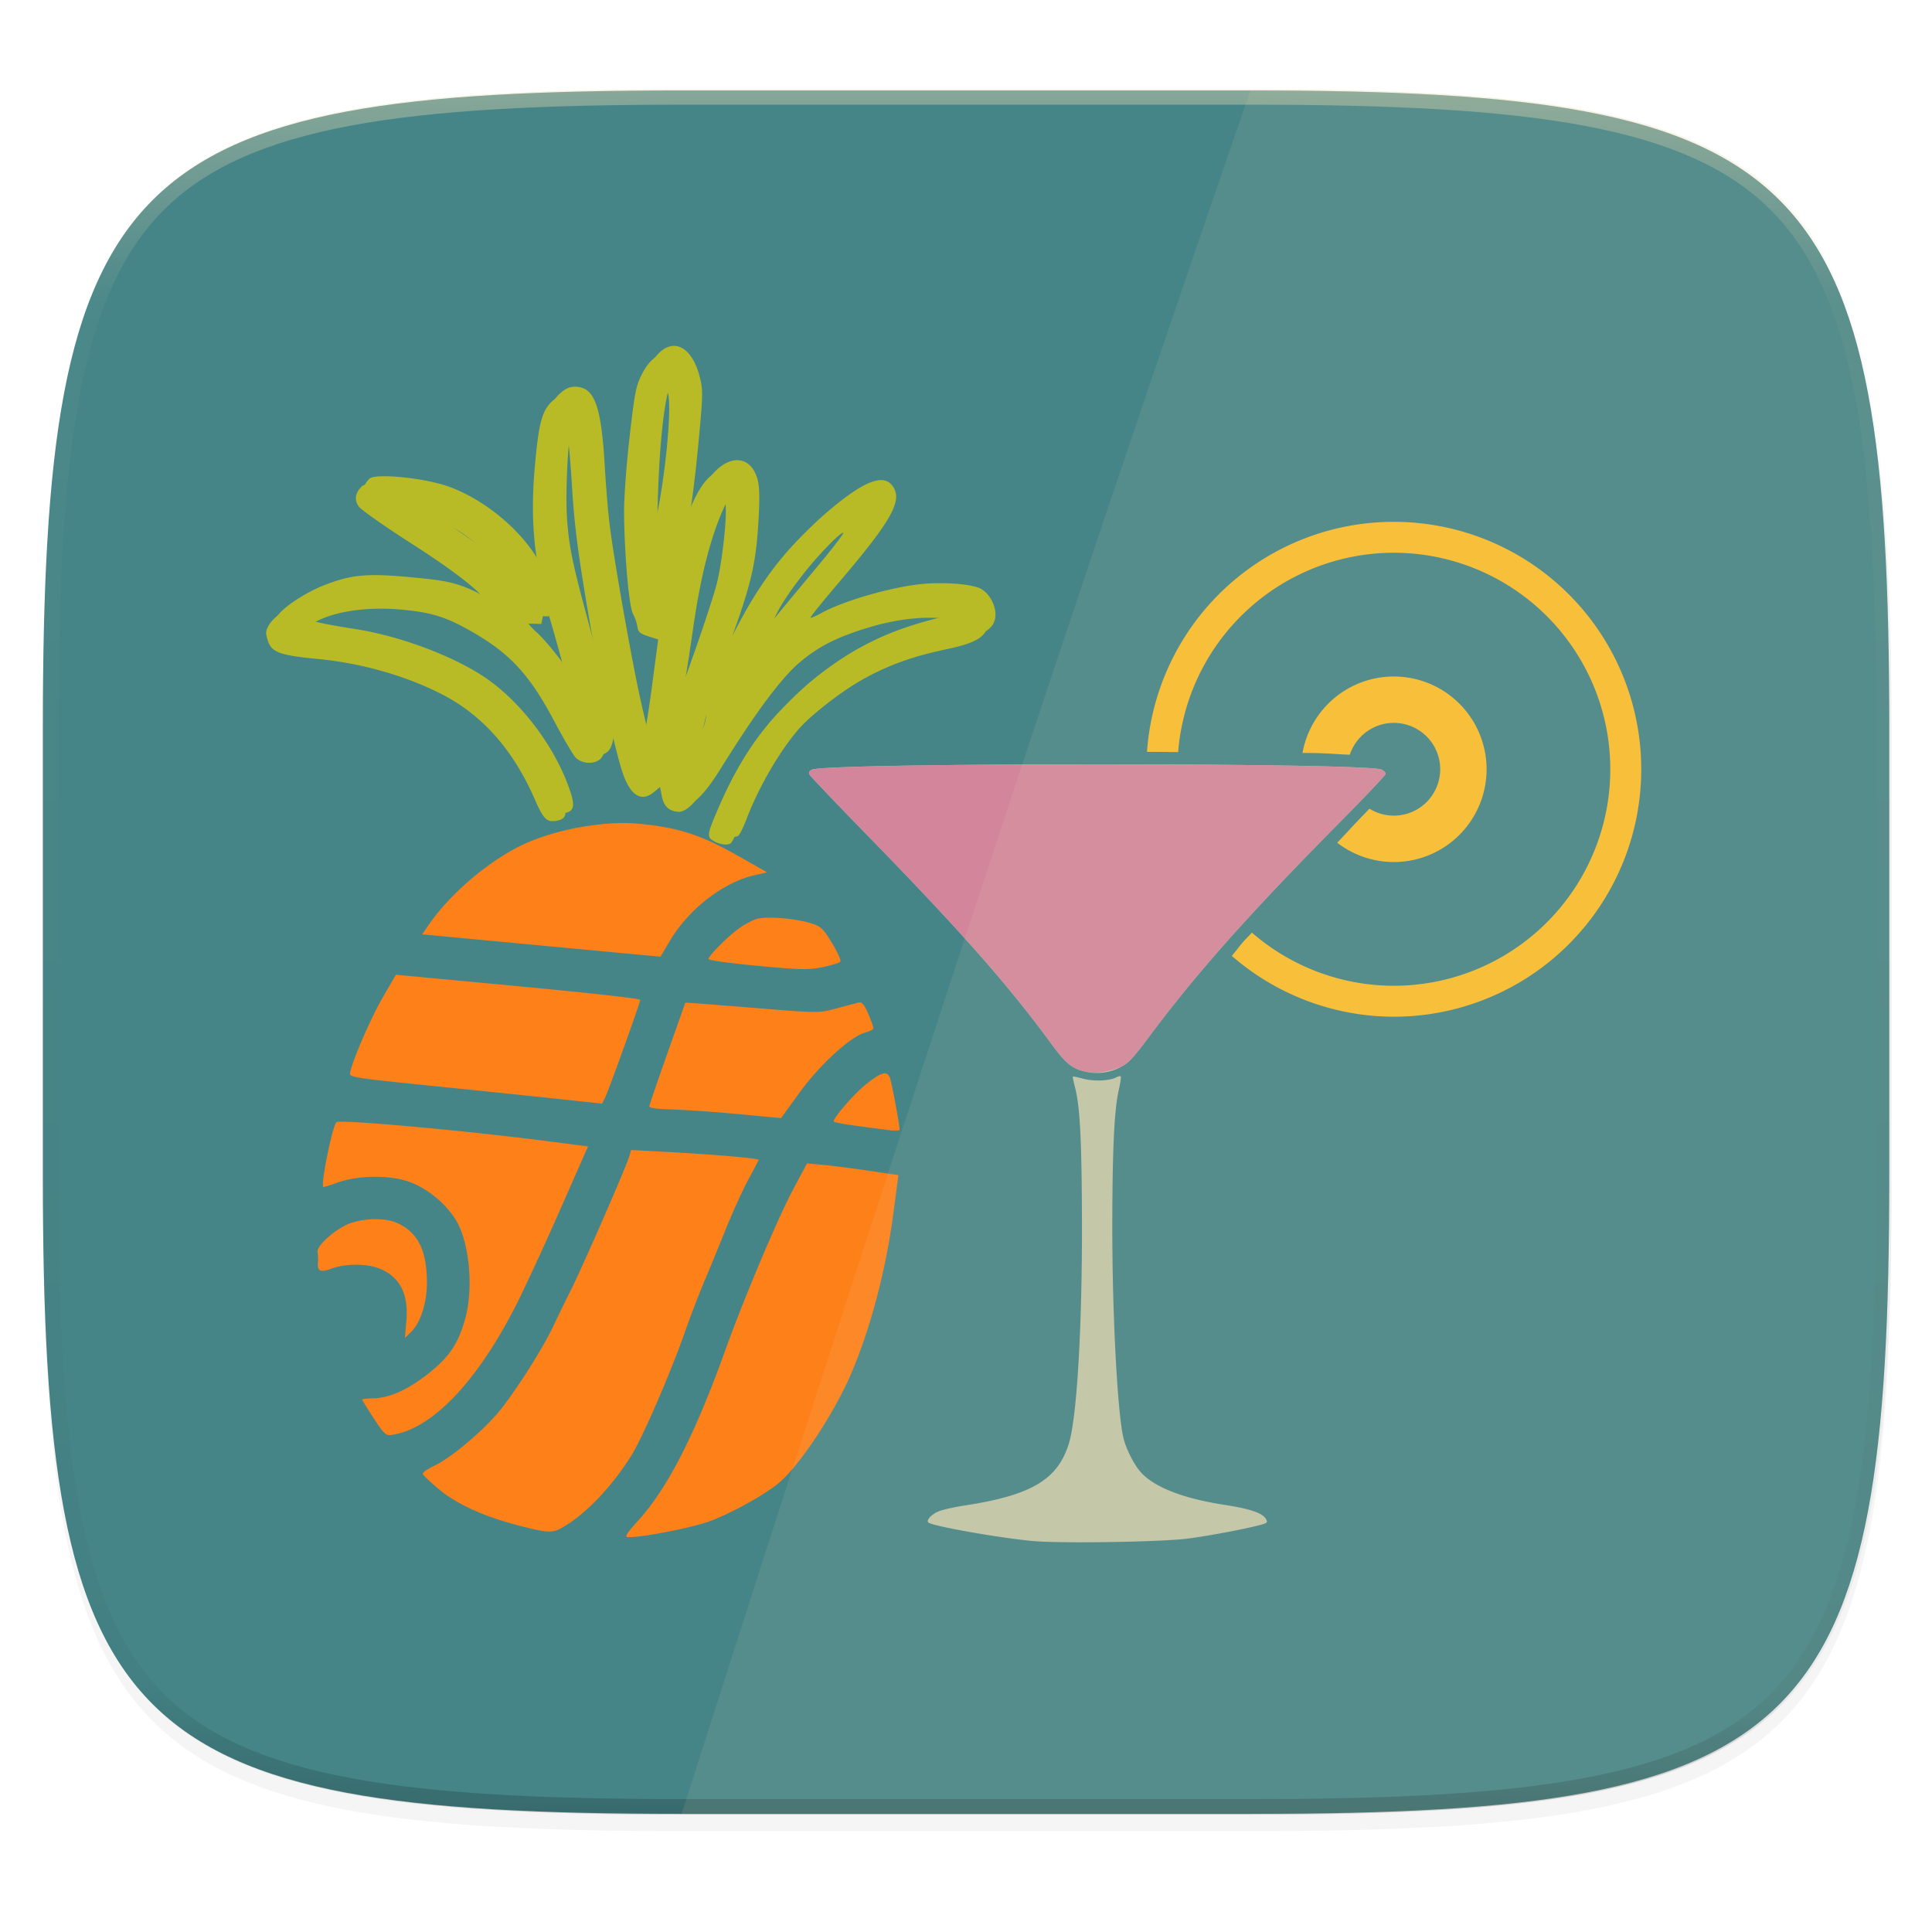 <svg xmlns="http://www.w3.org/2000/svg" width="256" height="256" viewBox="0 0 67.73 67.73">
    <defs>
        <filter id="e" width="1.021" height="1.028" x="-.01" y="-.01" color-interpolation-filters="sRGB">
            <feGaussianBlur stdDeviation=".7"/>
        </filter>
        <linearGradient id="d" x1="296" x2="296" y1="-212" y2="236" gradientUnits="userSpaceOnUse">
            <stop offset="0" stop-color="#ebdbb2"/>
            <stop offset=".125" stop-color="#ebdbb2" stop-opacity=".098"/>
            <stop offset=".925" stop-opacity=".098"/>
            <stop offset="1" stop-opacity=".498"/>
        </linearGradient>
        <clipPath id="c">
            <path d="M361.938-212C507.235-212 528-191.287 528-46.125v116.25C528 215.286 507.235 236 361.937 236H214.063C68.766 236 48 215.286 48 70.125v-116.25C48-191.287 68.765-212 214.063-212z" fill="#b16286"/>
        </clipPath>
        <filter id="b" width="1.046" height="1.05" x="-.02" y="-.03" color-interpolation-filters="sRGB">
            <feGaussianBlur stdDeviation="2.32"/>
        </filter>
        <filter id="a" width="1.023" height="1.025" x="-.01" y="-.01" color-interpolation-filters="sRGB">
            <feGaussianBlur stdDeviation="1.16"/>
        </filter>
    </defs>
    <path d="M188.969 44C261.617 44 272 54.357 272 126.938v58.124C272 257.644 261.617 268 188.969 268H115.03C42.383 268 32 257.643 32 185.062v-58.125C32 54.358 42.383 44 115.031 44z" transform="matrix(.27 0 0 .27 -7.129 -8.706)" opacity=".1" filter="url(#a)"/>
    <path d="M188.969 46C261.617 46 272 56.357 272 128.938v58.125c0 72.58-10.383 82.937-83.031 82.937H115.03C42.383 270 32 259.643 32 187.062v-58.125C32 56.358 42.383 46 115.031 46z" transform="matrix(.27 0 0 .27 -7.129 -8.706)" opacity=".2" filter="url(#b)"/>
    <path d="M43.837 3.171c19.594 0 22.395 2.793 22.395 22.37v15.676c0 19.575-2.8 22.369-22.395 22.369H23.896c-19.594 0-22.394-2.794-22.394-22.37V25.54c0-19.576 2.8-22.369 22.394-22.369z" fill="#458588"/>
    <path style="font-variation-settings:normal;inline-size:0" d="M214.063-216c-72.84 0-115.523 4.883-140.344 29.672C48.898-161.538 44-118.897 44-46.125v116.25c0 72.771 4.898 115.414 29.719 140.203C98.539 235.118 141.224 240 214.063 240h147.875c72.838 0 115.522-4.883 140.343-29.672C527.102 185.538 532 142.896 532 70.125v-116.25c0-72.772-4.898-115.414-29.719-140.203C477.461-211.118 434.776-216 361.937-216zm0 8h147.875c72.458 0 112.805 5.474 134.69 27.332C518.516-158.81 524-118.515 524-46.125v116.25c0 72.39-5.485 112.685-27.371 134.543C474.743 226.526 434.396 232 361.938 232H214.063c-72.46 0-112.806-5.474-134.692-27.332C57.485 182.81 52 142.515 52 70.125v-116.25c0-72.39 5.485-112.685 27.371-134.543C101.257-202.526 141.604-208 214.063-208z" clip-path="url(#c)" transform="matrix(.135 0 0 .135 -4.971 31.75)" opacity=".4" fill="url(#d)"/>
    <path d="M208 92c-13.255 0-24 10.745-24 24s10.745 24 24 24 24-10.745 24-24-10.745-24-24-24zm-40.73 120H192c-52.57-128.775-201.712 0-24.73 0z" transform="matrix(.313 0 0 .313 -15.52 -12.479)" opacity=".1" fill-opacity="0" filter="url(#e)"/>
    <g fill="#fabd2f">
        <path d="M48.862 23.716a3.253 3.253 0 0 0-3.2 2.68h.228c.816.014.862.043 1.43.062a1.626 1.626 0 0 1 1.542-1.116 1.626 1.626 0 0 1 1.627 1.626 1.626 1.626 0 0 1-1.627 1.626 1.626 1.626 0 0 1-.854-.244c-.08.082-.068.076-.152.161-.396.4-.618.662-.978 1.032a3.253 3.253 0 0 0 1.984.678 3.253 3.253 0 0 0 3.253-3.253 3.253 3.253 0 0 0-3.253-3.252z"/>
        <path d="M48.862 18.294a8.674 8.674 0 0 0-8.652 8.064c.39 0 .71.006 1.092.008a7.59 7.59 0 0 1 7.56-6.988 7.59 7.59 0 0 1 7.59 7.59 7.59 7.59 0 0 1-7.59 7.59 7.59 7.59 0 0 1-4.974-1.863c-.077.086-.2.207-.277.292-.165.186-.271.342-.428.523a8.674 8.674 0 0 0 5.68 2.133 8.674 8.674 0 0 0 8.674-8.674 8.674 8.674 0 0 0-8.675-8.675z"/>
    </g>
    <path d="M36.2 54.023c-1.2-.113-3.535-.527-3.657-.65-.08-.08.116-.291.363-.39.146-.059.554-.15.907-.204 2.344-.359 3.268-.907 3.658-2.172.282-.911.468-4.067.459-7.765-.008-2.897-.067-4.047-.245-4.73-.05-.194-.084-.361-.075-.371.01-.01.175.025.367.076.367.099.925.076 1.154-.047.07-.037.14-.053.158-.035.018.018-.014.239-.071.49-.156.684-.222 2.103-.224 4.778-.002 3.062.18 6.527.39 7.405.084.348.31.818.534 1.113.436.571 1.475.998 3.004 1.234.909.14 1.349.29 1.46.5.063.117.046.137-.168.196-.498.139-1.793.384-2.556.485-.923.122-4.482.178-5.459.087zm1.925-16.439c-.532-.107-.74-.271-1.294-1.027-1.507-2.054-3.185-3.954-6.449-7.3-1.065-1.092-1.963-2.034-1.996-2.094-.045-.082-.026-.126.077-.18.468-.251 19.51-.252 19.977-.002.075.04.137.107.137.147 0 .041-.709.79-1.574 1.664-3.17 3.2-5.049 5.311-6.7 7.525-.585.784-.735.945-1.014 1.09a1.763 1.763 0 0 1-1.164.177z" opacity=".75" fill="#ebdbb2"/>
    <path d="M38.125 37.584c-.532-.107-.74-.272-1.294-1.027-1.507-2.054-3.185-3.954-6.449-7.3-1.065-1.092-1.963-2.034-1.996-2.094-.045-.082-.026-.126.077-.18.468-.251 19.51-.252 19.977-.002.075.04.137.106.137.147 0 .041-.709.79-1.574 1.664-3.17 3.2-5.049 5.311-6.7 7.525-.585.784-.735.945-1.014 1.09-.396.15-.814.242-1.164.177z" fill="#d3869b"/>
    <path d="M25.27 29.21c-.236-.141-.219-.235.23-1.262.844-1.93 1.87-3.274 3.356-4.398 1.26-.952 2.477-1.513 4.154-1.914l.859-.205-.749-.034c-.955-.042-2.01.156-3.174.598-1.643.623-2.641 1.68-4.683 4.954-.54.866-.94 1.273-1.228 1.246-.327-.03-.497-.194-.567-.543l-.065-.325-.212.175c-.427.354-.802.143-1.072-.6-.264-.727-.831-3.315-1.2-5.47-.392-2.3-.511-3.217-.6-4.607-.107-1.68-.154-1.992-.274-1.818-.13.19-.236 2.346-.16 3.268.095 1.172.223 1.707 1.518 6.333.2.719.158 1.505-.094 1.736-.215.197-.649.171-.866-.052-.085-.088-.418-.655-.739-1.259-.908-1.71-1.605-2.446-3.089-3.26-.776-.426-1.275-.573-2.258-.665-1.287-.12-2.532.082-3.174.517l-.222.15.367.08c.202.045.7.132 1.108.194 1.503.229 3.326.896 4.474 1.639 1.243.804 2.438 2.326 2.997 3.817.28.75.25.945-.16 1.008-.316.049-.438-.075-.725-.736-.758-1.746-1.838-2.97-3.266-3.703-1.273-.654-2.834-1.095-4.395-1.243-1.288-.122-1.58-.232-1.708-.641-.087-.28-.081-.339.057-.57.19-.32 1.011-.86 1.703-1.123.94-.358 1.474-.403 3.03-.257 1.46.137 1.701.208 2.914.859.131.07.14.058.07-.105-.17-.408-1.07-1.133-2.71-2.185-.94-.602-1.78-1.191-1.868-1.31-.174-.233-.137-.485.106-.718.207-.198 1.924-.027 2.767.275 1.309.469 2.649 1.605 3.238 2.745.122.237.238.418.256.402.019-.015-.005-.216-.052-.446-.226-1.103-.273-2.263-.148-3.68.139-1.575.258-1.989.67-2.33.188-.156.338-.206.558-.185.609.057.838.72.956 2.761.036.623.105 1.492.155 1.93.13 1.164.811 5.032 1.13 6.415.265 1.157.277 1.184.361.869.048-.18.178-1.014.29-1.855l.203-1.529-.353-.113c-.282-.09-.356-.156-.374-.324a1.457 1.457 0 0 0-.154-.45c-.142-.259-.297-2-.315-3.525-.006-.5.077-1.655.19-2.654.181-1.59.225-1.816.432-2.226.549-1.088 1.406-.948 1.747.285.139.506.138.644-.02 2.317-.091.979-.22 2.056-.286 2.395l-.12.615.272-.669c.332-.815.564-1.189.899-1.444.546-.417 1.088-.249 1.287.399.084.27.095.68.043 1.546-.08 1.322-.225 2.013-.729 3.47a20.37 20.37 0 0 0-.34 1.032c-.002.032.198-.34.445-.825.938-1.85 1.859-3.051 3.186-4.158 1.164-.97 1.821-1.216 2.135-.796.378.505 0 1.188-1.882 3.4-.56.656-1.004 1.208-.99 1.226.016.018.18-.052.368-.155.812-.448 2.536-.94 3.605-1.031.774-.066 1.704.014 1.996.17.313.168.548.613.514.973-.04.439-.408.665-1.426.879-1.166.245-2.007.542-2.877 1.017-.842.46-1.939 1.32-2.54 1.994-.687.77-1.448 2.07-1.887 3.228-.11.288-.241.547-.293.576-.132.073-.392.033-.603-.094zm-.5-3.37c-.024-.048.031-.277.122-.509.108-.275.153-.524.13-.717l-.037-.296-.13.405a9.804 9.804 0 0 0-.24 1.022c-.104.592-.103.607.044.398.085-.12.134-.256.11-.304zm-4.95-3.44c-.421-1.508-.428-1.524-.503-1.16l-.077.368-.373-.008c-.206-.004-.402.03-.437.076-.036.048.135.266.395.502.444.404 1.34 1.593 1.324 1.758-.004.045.017.061.046.037.03-.024-.139-.732-.374-1.573zm4.787.206c.314-.89.66-1.943.768-2.338.197-.722.392-2.459.321-2.853-.033-.188-.063-.158-.264.267-.496 1.047-.867 2.472-1.135 4.359-.08.566-.194 1.307-.252 1.646-.059.34-.085.6-.058.578.026-.021.305-.768.62-1.659zm2.996-1.424c.228-.277.83-1.002 1.338-1.611.509-.61.908-1.129.887-1.153-.06-.073-1.058.937-1.593 1.613-.498.628-.83 1.119-1.023 1.512-.134.272-.11.251.391-.36zm-9.486-1.02c-.309-.574-1.039-1.336-1.7-1.772-.431-.285-1.5-.706-1.593-.628-.025.02.323.265.772.545 1.093.68 2.019 1.436 2.408 1.968.175.24.333.425.35.412.017-.013-.09-.249-.237-.524zm5.517-4.653c.146-1.45.115-2.246-.081-2.082-.179.15-.366 1.43-.45 3.076-.05.938-.066 1.781-.04 1.875.091.312.414-1.311.57-2.87z" fill="#b8bb26"/>
    <path d="M18.252 53.498c-1.239-.316-2.212-.75-2.838-1.268-.316-.262-.583-.514-.593-.56-.01-.048.177-.178.414-.29.54-.256 1.562-1.1 2.172-1.793.535-.608 1.6-2.265 1.984-3.083.144-.308.424-.883.623-1.278.4-.797 1.916-4.265 2.036-4.659l.077-.251 1.38.074c1.558.085 3.093.219 3.088.27-.001.019-.163.328-.358.688-.196.36-.554 1.147-.796 1.749-.242.602-.586 1.438-.763 1.857-.178.42-.477 1.2-.664 1.733-.51 1.453-1.487 3.708-1.877 4.333-.68 1.087-1.572 2.028-2.376 2.504-.384.228-.521.225-1.509-.026zm4.113-.182c1.038-1.14 2.002-3.025 3.072-6.01.64-1.781 1.82-4.577 2.358-5.59l.497-.931.589.055c.323.03 1.044.123 1.602.206l1.013.15-.175 1.327c-.264 2.002-.8 4.036-1.481 5.63-.58 1.358-1.76 3.154-2.497 3.801-.465.409-1.674 1.084-2.462 1.375-.641.237-2.474.59-2.883.557-.104-.01-.006-.16.367-.57zM13.1 49.718c-.223-.34-.404-.635-.402-.654.002-.02.172-.038.379-.042.574-.01 1.22-.3 1.94-.868.727-.574 1.045-1.045 1.288-1.909.305-1.081.15-2.717-.331-3.488-.366-.586-1.004-1.103-1.64-1.33-.674-.238-1.759-.228-2.481.024a6.088 6.088 0 0 1-.512.165c-.118-.012.301-2.115.454-2.275.1-.104 4.407.282 7.32.656l1.499.193-.936 2.124a108.127 108.127 0 0 1-1.467 3.202c-1.397 2.834-3.03 4.58-4.477 4.787-.206.03-.27-.028-.634-.585zm1.146-3.42c.081-.956-.243-1.563-.98-1.839-.444-.166-1.176-.16-1.64.013-.404.15-.505.098-.478-.244.008-.092 0-.243-.016-.337-.039-.228.684-.855 1.171-1.016.566-.187 1.267-.177 1.672.022.697.345.995.972.991 2.093-.002.704-.229 1.39-.566 1.716l-.205.197.051-.606zm1.048-8.215c-2.824-.286-3.038-.318-3.023-.451.038-.347.708-1.905 1.138-2.648l.47-.812 4.287.403c2.469.231 4.284.433 4.28.476-.012.124-1.112 3.187-1.23 3.42l-.11.22-1.386-.15c-.763-.082-2.754-.288-4.426-.458zm7.47.696c.005-.051.29-.885.633-1.853.344-.968.625-1.767.626-1.775 0-.008 1.055.072 2.342.177 2.334.192 2.343.192 2.983.018.354-.096.703-.188.775-.204.092-.02.19.106.318.403.101.236.181.464.177.506-.004.041-.135.109-.29.149-.501.13-1.595 1.131-2.303 2.109l-.643.888-1.501-.14a46.04 46.04 0 0 0-2.314-.163c-.576-.016-.809-.05-.803-.115zm7.18.679c-.397-.053-.72-.117-.718-.144.016-.166.746-1 1.16-1.324.523-.409.707-.457.81-.21.062.148.352 1.704.34 1.827-.002.034-.2.036-.438.005l-1.154-.154zm-14.918-7.03c.758-1.11 2.156-2.291 3.365-2.845 1.136-.52 2.824-.819 3.993-.706 1.415.136 2.189.388 3.528 1.148l.98.557-.43.097c-1.096.247-2.31 1.182-2.967 2.286l-.341.574-4.176-.391-4.176-.392.224-.328zm9.809 1.193c.01-.118.68-.791 1.06-1.066.19-.138.472-.29.628-.338.335-.104 1.361-.023 1.91.151.35.111.426.184.737.697.191.315.322.606.29.647-.03.042-.307.128-.615.192-.486.102-.785.096-2.288-.045-.984-.093-1.726-.195-1.722-.238z" fill="#fe8019"/>
    <path d="M25.005 29.475c-.236-.141-.218-.236.23-1.262.844-1.93 1.87-3.274 3.357-4.398 1.259-.952 2.476-1.513 4.153-1.914l.859-.205-.748-.034c-.955-.043-2.011.156-3.175.597-1.643.624-2.641 1.68-4.683 4.954-.54.866-.94 1.273-1.227 1.247-.327-.031-.498-.194-.568-.543l-.065-.326-.212.176c-.426.353-.802.143-1.072-.6-.264-.727-.831-3.315-1.199-5.47-.393-2.3-.512-3.217-.6-4.607-.108-1.68-.155-1.992-.275-1.818-.13.189-.236 2.345-.16 3.268.096 1.172.224 1.707 1.518 6.333.201.718.159 1.504-.094 1.736-.215.197-.649.171-.865-.052-.086-.089-.419-.655-.74-1.26-.908-1.71-1.604-2.445-3.088-3.26-.777-.425-1.275-.572-2.258-.664-1.287-.121-2.533.082-3.175.517l-.222.15.367.08c.202.044.701.131 1.108.193 1.504.23 3.326.897 4.474 1.64 1.243.804 2.439 2.326 2.997 3.817.281.75.25.945-.16 1.008-.316.048-.437-.076-.725-.736-.758-1.746-1.837-2.97-3.266-3.703-1.273-.654-2.834-1.095-4.395-1.243-1.288-.122-1.58-.232-1.708-.642-.087-.28-.08-.338.058-.57.19-.319 1.01-.86 1.702-1.123.94-.357 1.475-.403 3.03-.257 1.46.137 1.702.208 2.914.86.131.07.14.058.071-.105-.172-.408-1.072-1.134-2.711-2.186-.939-.601-1.78-1.19-1.868-1.309-.174-.233-.137-.485.106-.718.207-.198 1.924-.027 2.767.275 1.31.469 2.65 1.605 3.238 2.745.123.236.238.417.257.402.018-.015-.005-.216-.053-.446-.226-1.103-.273-2.264-.148-3.68.14-1.575.258-1.99.67-2.33.189-.157.339-.206.558-.186.609.057.838.72.956 2.762.036.623.106 1.491.155 1.93.13 1.164.811 5.031 1.13 6.414.266 1.158.277 1.185.361.87.048-.18.179-1.014.29-1.855l.203-1.529-.352-.113c-.282-.091-.357-.156-.375-.325a1.457 1.457 0 0 0-.153-.45c-.142-.258-.298-2-.316-3.524-.006-.5.077-1.655.19-2.654.181-1.591.225-1.816.432-2.227.55-1.087 1.407-.947 1.747.286.14.505.138.643-.019 2.317-.092.979-.22 2.056-.286 2.394l-.12.615.272-.668c.33-.816.563-1.19.898-1.445.546-.416 1.088-.248 1.287.4.084.27.095.68.043 1.546-.08 1.321-.225 2.013-.729 3.47a20.37 20.37 0 0 0-.34 1.032c-.002.032.199-.34.445-.826.938-1.849 1.859-3.05 3.186-4.157 1.165-.97 1.822-1.216 2.135-.797.378.506 0 1.188-1.882 3.4-.559.656-1.004 1.208-.99 1.226.016.018.181-.051.368-.155.813-.447 2.537-.94 3.605-1.03.774-.066 1.705.013 1.996.17.313.168.548.613.515.973-.042.439-.409.665-1.427.879-1.165.244-2.007.542-2.877 1.017-.842.46-1.938 1.32-2.54 1.994-.687.77-1.447 2.07-1.886 3.227-.11.289-.242.548-.294.577-.132.073-.392.032-.602-.095zm-.5-3.37c-.024-.048.031-.277.122-.51.108-.275.153-.523.13-.717l-.037-.295-.13.405a9.804 9.804 0 0 0-.239 1.021c-.105.592-.103.608.044.399.084-.12.134-.256.11-.304zm-4.949-3.44c-.422-1.508-.429-1.524-.504-1.16l-.076.368-.374-.008c-.205-.004-.402.03-.437.076-.036.047.136.265.395.501.444.404 1.34 1.594 1.325 1.759-.005.044.016.061.046.037.029-.025-.14-.732-.375-1.573zm4.786.206c.315-.891.66-1.943.768-2.338.197-.722.393-2.46.322-2.854-.034-.187-.064-.157-.265.268-.495 1.047-.867 2.472-1.135 4.359-.08.566-.194 1.307-.252 1.646-.058.339-.084.599-.058.578.026-.022.306-.768.62-1.66zm2.997-1.424c.227-.277.83-1.002 1.338-1.612.508-.609.907-1.128.886-1.153-.06-.073-1.058.938-1.593 1.614-.498.628-.83 1.118-1.023 1.512-.134.272-.11.25.392-.361zm-9.487-1.02c-.308-.575-1.039-1.336-1.7-1.772-.431-.285-1.5-.706-1.593-.628-.024.02.323.265.773.544 1.093.68 2.018 1.437 2.407 1.968.175.24.333.426.35.413.018-.013-.09-.25-.237-.525zm5.517-4.654c.146-1.45.115-2.246-.081-2.081-.178.149-.366 1.43-.45 3.076-.049.937-.066 1.781-.039 1.875.09.312.413-1.311.57-2.87z" fill="#b8bb26"/>
    <path d="M43.837 3.171c19.594 0 22.395 2.793 22.395 22.37v15.676c0 19.575-2.8 22.369-22.395 22.369H23.896C32.612 36.346 37.792 20.67 43.837 3.17z" opacity=".1" fill="#ebdbb2"/>
</svg>
